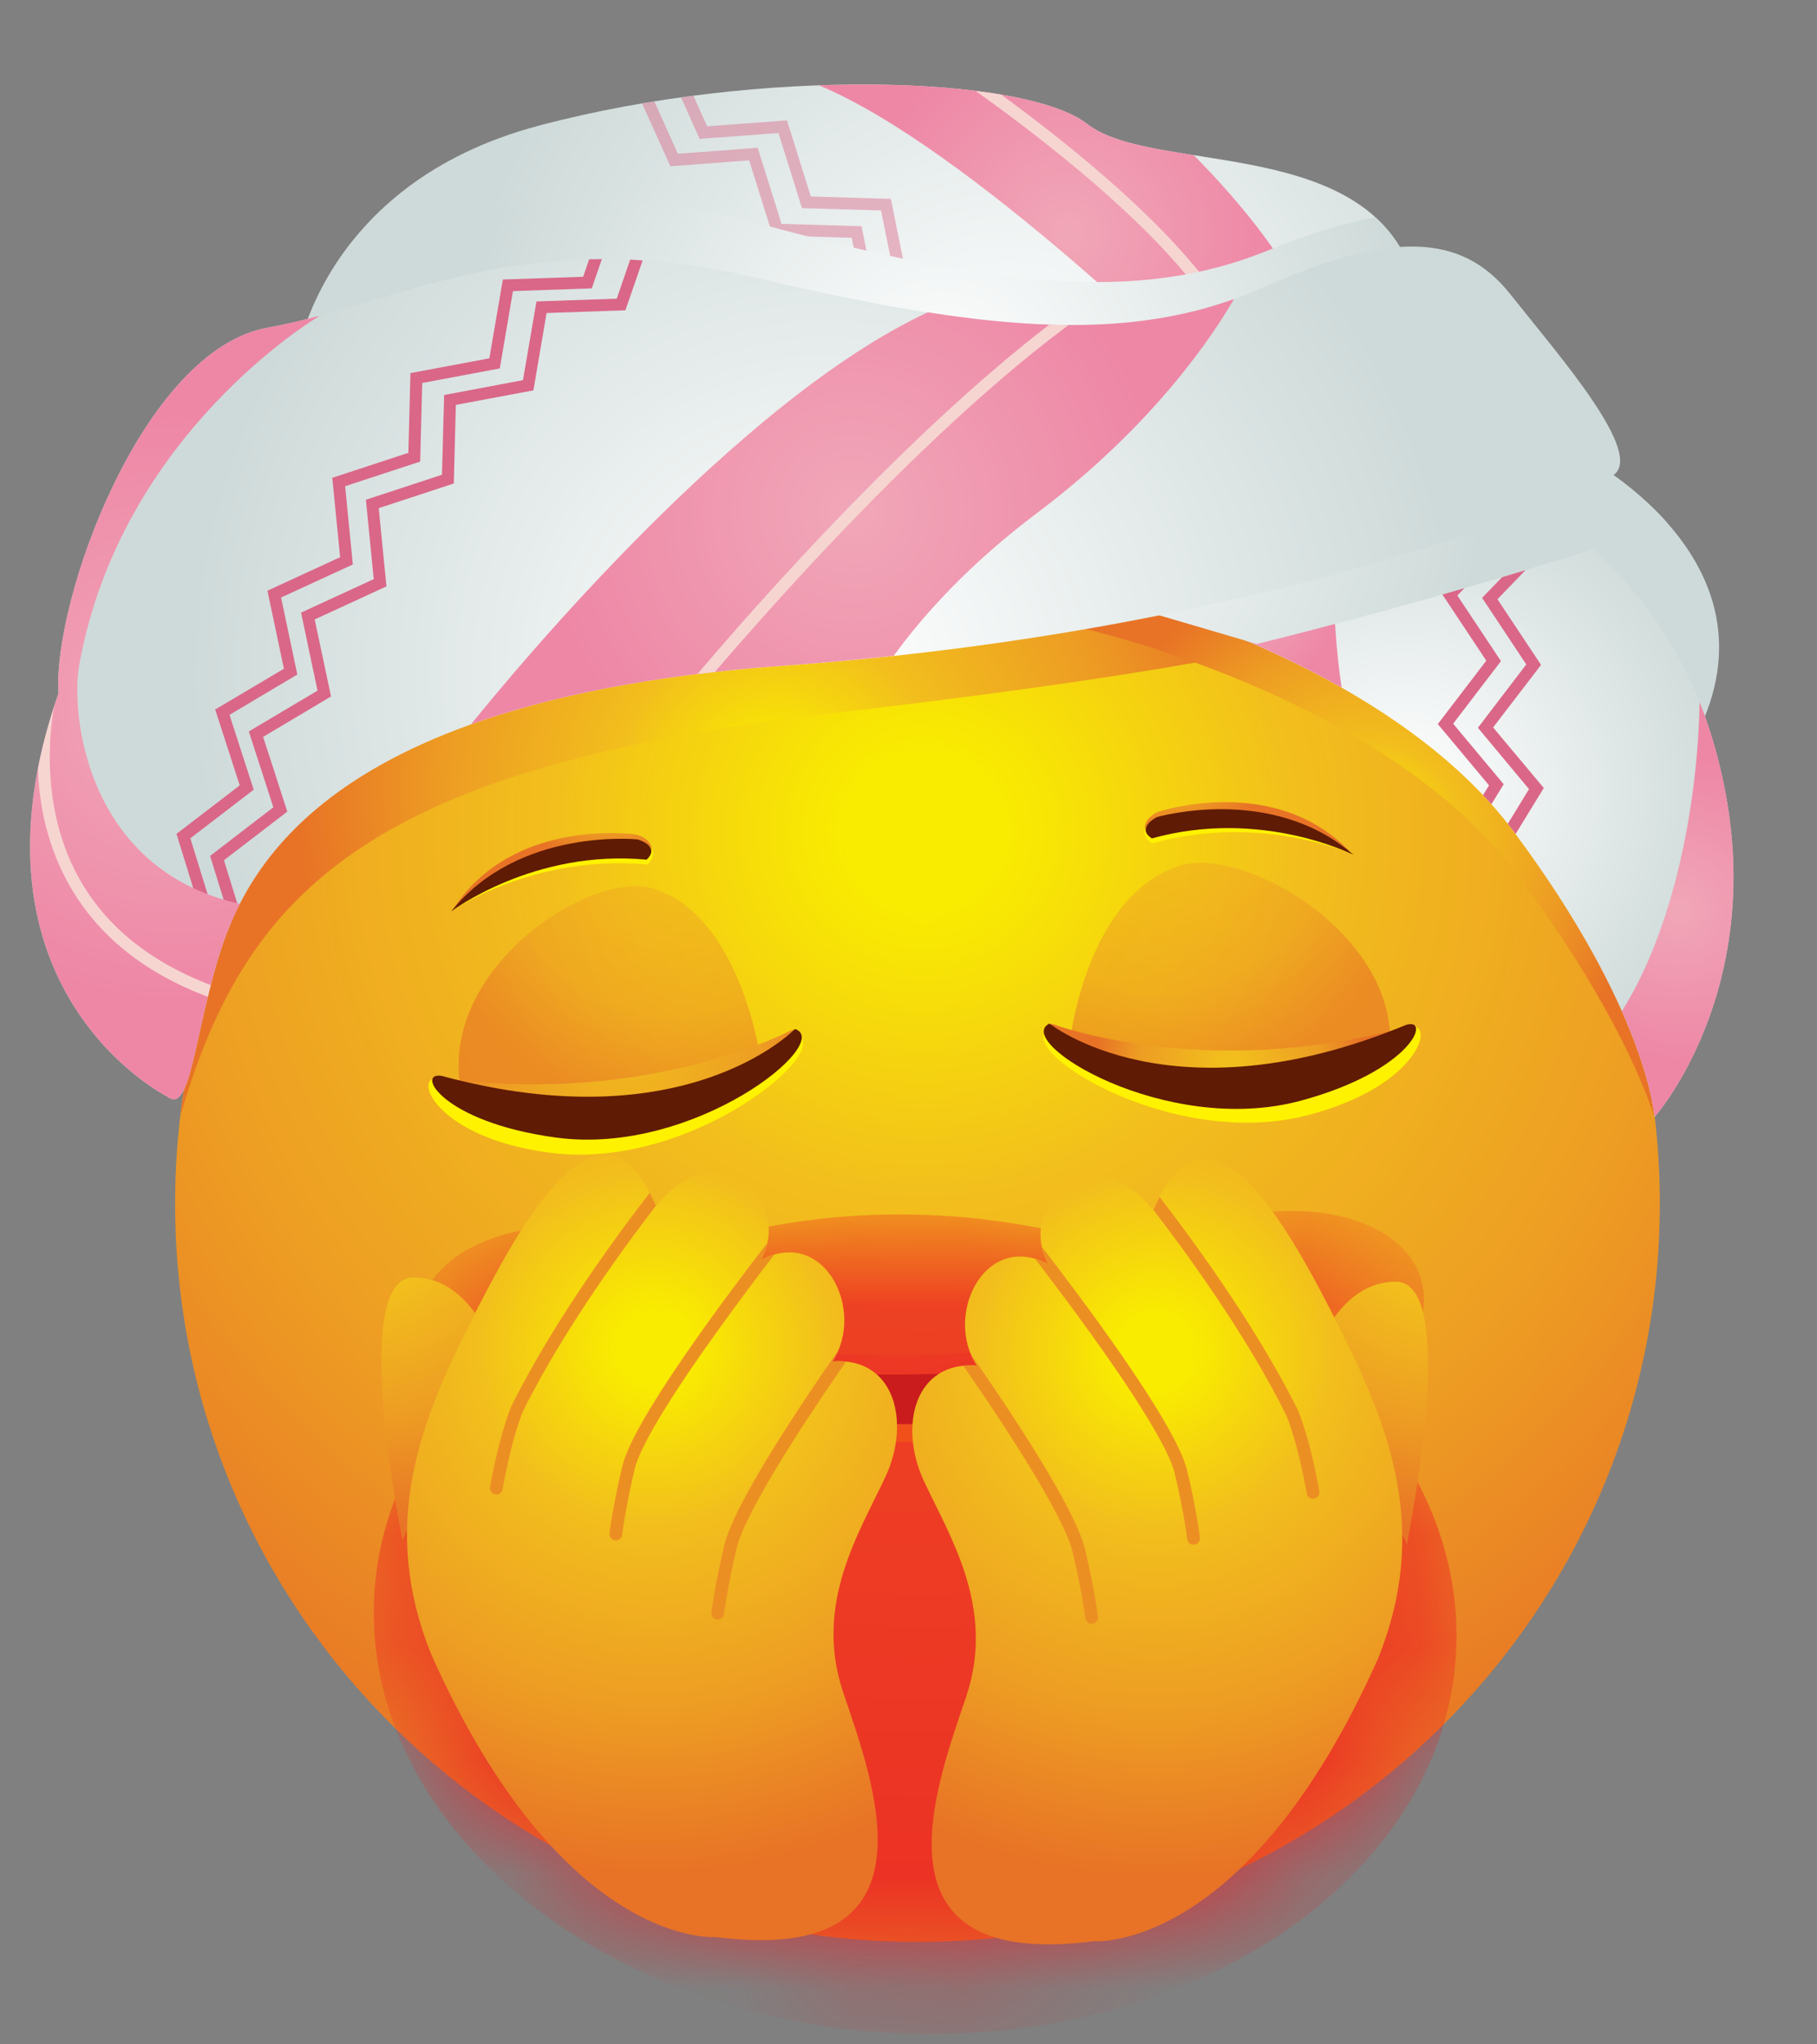 <svg width="16" height="18" viewBox="0 0 16 18" fill="none" xmlns="http://www.w3.org/2000/svg">
<rect x="0" y="0" width="16" height="18" fill="#808080" stroke="none"/>
<path d="M8.079 17.098C11.689 17.098 14.616 14.188 14.616 10.598C14.616 7.007 11.689 4.097 8.079 4.097C4.469 4.097 1.542 7.007 1.542 10.598C1.542 14.188 4.469 17.098 8.079 17.098Z" fill="url(#paint0_radial_1191_419)"/>
<path opacity="0.64" d="M6.693 9.303C6.693 9.303 6.517 8.048 5.744 7.821C5.202 7.663 3.864 8.522 4.057 9.592C4.057 9.592 5.357 10.415 6.693 9.303Z" fill="url(#paint1_radial_1191_419)"/>
<path opacity="0.64" d="M9.428 9.126C9.428 9.126 9.583 7.867 10.396 7.62C10.966 7.447 12.405 8.271 12.227 9.346C12.227 9.346 10.87 10.203 9.428 9.126Z" fill="url(#paint2_radial_1191_419)"/>
<path d="M7.011 9.112C7.011 9.112 6.061 10.067 3.863 9.498C3.625 9.459 3.824 10.022 4.856 10.151C6.103 10.306 7.366 9.224 7.011 9.112Z" fill="#FFF200"/>
<path d="M6.978 9.066C6.978 9.066 5.731 9.735 3.918 9.496C3.684 9.454 3.86 9.786 4.871 9.923C6.093 10.089 7.327 9.179 6.978 9.066Z" fill="url(#paint3_radial_1191_419)"/>
<path d="M7 9.06C7 9.06 6.046 10.057 3.89 9.473C3.656 9.432 3.885 9.879 4.897 10.016C6.119 10.181 7.349 9.173 7 9.06Z" fill="#601B05"/>
<path d="M5.597 7.347C5.597 7.347 4.533 7.192 4.003 7.986C4.003 7.986 4.741 7.441 5.738 7.535C5.771 7.38 5.597 7.347 5.597 7.347Z" fill="url(#paint4_radial_1191_419)"/>
<path d="M5.634 7.402C5.634 7.402 4.612 7.318 3.981 8.018C3.981 8.018 4.705 7.518 5.703 7.612C5.841 7.462 5.634 7.402 5.634 7.402Z" fill="#FFF200"/>
<path d="M5.616 7.391C5.616 7.391 4.567 7.28 3.973 8.025C3.973 8.025 4.697 7.475 5.694 7.569C5.821 7.449 5.616 7.391 5.616 7.391Z" fill="#601B05"/>
<path d="M9.24 9.065C9.24 9.065 10.305 9.89 12.411 9.046C12.643 8.976 12.518 9.56 11.511 9.82C10.295 10.133 8.902 9.221 9.24 9.065Z" fill="#FFF200"/>
<path d="M9.265 9.015C9.265 9.015 10.589 9.519 12.355 9.05C12.582 8.979 12.451 9.331 11.466 9.596C10.276 9.916 8.934 9.172 9.265 9.015Z" fill="url(#paint5_radial_1191_419)"/>
<path d="M9.242 9.012C9.242 9.012 10.318 9.879 12.381 9.024C12.607 8.953 12.437 9.426 11.452 9.692C10.262 10.011 8.911 9.169 9.242 9.012Z" fill="#601B05"/>
<path d="M10.2 7.147C10.2 7.147 11.219 6.806 11.882 7.494C11.882 7.494 11.059 7.088 10.094 7.357C10.034 7.21 10.2 7.147 10.2 7.147Z" fill="url(#paint6_radial_1191_419)"/>
<path d="M10.173 7.207C10.173 7.207 11.163 6.944 11.909 7.521C11.909 7.521 11.107 7.157 10.143 7.426C9.979 7.304 10.173 7.207 10.173 7.207Z" fill="#FFF200"/>
<path d="M10.188 7.194C10.188 7.194 11.2 6.899 11.919 7.527C11.919 7.527 11.107 7.113 10.143 7.382C9.997 7.287 10.188 7.194 10.188 7.194Z" fill="#601B05"/>
<path d="M1.59 9.821C2.174 7.802 3.299 6.753 7.337 6.279C9.259 6.054 10.894 5.819 12.12 5.49C11.008 4.618 9.605 4.097 8.079 4.097C4.733 4.097 1.976 6.597 1.59 9.821Z" fill="url(#paint7_radial_1191_419)"/>
<path d="M2.604 3.192C2.604 3.192 2.8 1.622 4.746 1.106C6.691 0.589 9.026 0.663 9.576 1.093C10.126 1.524 11.918 1.21 12.397 2.311C12.876 3.411 13.824 3.948 13.824 3.948C13.824 3.948 15.636 4.815 15.004 6.33" fill="url(#paint8_radial_1191_419)"/>
<path d="M10.609 3.363L11.594 2.908C11.405 2.362 10.939 1.799 10.512 1.366C10.12 1.304 9.771 1.245 9.576 1.093C9.254 0.841 8.32 0.712 7.211 0.751C8.536 1.301 10.609 3.363 10.609 3.363Z" fill="url(#paint9_radial_1191_419)"/>
<path d="M11.249 4.912L9.523 5.53C9.523 5.53 12.186 6.117 13.368 7.709C14.126 8.731 14.441 9.45 14.569 9.835C14.32 7.713 13.044 5.905 11.249 4.912Z" fill="url(#paint10_radial_1191_419)"/>
<path d="M9.488 5.146C9.488 5.146 12.15 5.733 13.332 7.325C14.515 8.917 14.569 9.835 14.569 9.835C14.569 9.835 15.687 8.58 15.087 6.535C14.488 4.489 12.607 4.029 12.607 4.029" fill="url(#paint11_radial_1191_419)"/>
<path d="M10.151 5.333C10.597 5.478 11.212 5.712 11.814 6.054C11.714 5.412 11.735 4.516 11.735 4.516L10.151 5.333Z" fill="url(#paint12_radial_1191_419)"/>
<path d="M10.867 2.849C10.48 2.109 9.402 1.26 8.816 0.833C8.744 0.821 8.669 0.81 8.591 0.801C8.779 0.934 9.066 1.145 9.376 1.398C9.915 1.836 10.518 2.404 10.773 2.898L10.867 2.849Z" fill="#F6D5D1"/>
<path d="M13.217 5.821L12.833 5.243L13.315 4.744L13.038 4.188C12.984 4.164 12.934 4.143 12.889 4.125L13.188 4.725L12.699 5.231L13.088 5.817L12.661 6.375L13.112 6.915L13.059 7.001C13.084 7.027 13.109 7.054 13.133 7.081L13.241 6.905L12.796 6.372L13.217 5.821ZM13.57 5.854L13.186 5.276L13.668 4.777L13.496 4.433C13.439 4.397 13.383 4.364 13.329 4.334L13.54 4.758L13.051 5.264L13.44 5.85L13.014 6.408L13.464 6.948L13.277 7.254C13.296 7.277 13.315 7.301 13.333 7.325C13.337 7.331 13.342 7.337 13.346 7.343L13.594 6.938L13.148 6.405L13.57 5.854Z" fill="#DA6788"/>
<path opacity="0.45" d="M9.165 3.66L8.482 3.477L8.424 2.777L7.725 2.68L7.587 1.992L6.882 1.971L6.672 1.301L5.969 1.354L5.762 0.893C5.726 0.899 5.69 0.904 5.654 0.911L5.903 1.464L6.597 1.412L6.804 2.073L7.5 2.094L7.637 2.773L8.326 2.869L8.383 3.559L9.055 3.739L9.02 4.429L9.658 4.701L9.604 4.963L9.706 4.989L9.779 4.639L9.129 4.361L9.165 3.66ZM9.387 4.121L9.423 3.418L8.74 3.236L8.683 2.536L7.983 2.439L7.845 1.751L7.14 1.73L6.93 1.06L6.227 1.112L6.106 0.843C6.07 0.847 6.033 0.852 5.997 0.858L6.161 1.223L6.855 1.171L7.062 1.833L7.758 1.853L7.895 2.532L8.584 2.628L8.641 3.318L9.313 3.498L9.278 4.188L9.916 4.461L9.802 5.013L9.904 5.039L10.037 4.398L9.387 4.121Z" fill="#DA6788"/>
<path d="M14.001 4.046C13.894 3.981 13.824 3.948 13.824 3.948C13.824 3.948 12.876 3.412 12.397 2.311C12.327 2.15 12.229 2.021 12.111 1.914C11.841 1.96 11.528 2.057 11.16 2.207C10.003 2.678 8.707 2.514 6.696 1.972C5.095 1.541 4.025 1.891 3.096 2.132C2.67 2.672 2.604 3.192 2.604 3.192L10.055 5.078C12.089 4.747 13.485 4.263 14.001 4.046Z" fill="url(#paint13_radial_1191_419)"/>
<path d="M11.067 5.67C12.536 5.308 14.298 4.778 14.678 4.6C14.299 4.175 13.825 3.948 13.825 3.948C13.825 3.948 13.034 3.499 12.532 2.581C12.285 2.642 12.005 2.741 11.683 2.882C10.518 3.393 9.193 3.274 7.13 2.802C5.101 2.338 3.932 3.037 2.825 3.248L11.067 5.67Z" fill="url(#paint14_radial_1191_419)"/>
<path d="M1.471 9.654C1.471 9.654 -0.395 8.72 0.515 6.104C0.464 5.279 1.258 3.077 2.361 2.884C3.463 2.691 4.614 1.963 6.641 2.441C8.668 2.92 9.969 3.043 11.111 2.536C12.252 2.029 12.873 2.052 13.3 2.591C13.727 3.131 14.498 4.005 14.199 4.189C13.9 4.373 11.125 5.561 6.915 5.86C2.704 6.159 2.104 7.784 1.893 8.536C1.702 9.215 1.664 9.811 1.471 9.654Z" fill="url(#paint15_radial_1191_419)"/>
<path d="M10.866 2.633C10.105 2.907 9.258 2.92 8.17 2.75C6.504 3.524 4.553 5.876 4.148 6.377C4.833 6.133 5.731 5.944 6.914 5.86C7.242 5.837 7.56 5.807 7.87 5.774C8.124 5.424 8.523 4.975 9.133 4.516C10.179 3.729 10.701 2.92 10.866 2.633Z" fill="url(#paint16_radial_1191_419)"/>
<path d="M5.549 2.286L5.431 2.63L4.724 2.654L4.605 3.347L3.911 3.478L3.892 4.18L3.222 4.4L3.291 5.099L2.651 5.394L2.796 6.081L2.191 6.44L2.407 7.108L1.85 7.536L2.033 8.127C2.052 8.081 2.075 8.033 2.099 7.985L1.972 7.574L2.53 7.146L2.317 6.488L2.915 6.132L2.771 5.454L3.403 5.163L3.335 4.474L3.996 4.257L4.014 3.565L4.697 3.437L4.813 2.756L5.507 2.732L5.659 2.293C5.622 2.29 5.585 2.288 5.549 2.286ZM2.234 6.953L2.021 6.294L2.618 5.939L2.475 5.261L3.107 4.97L3.039 4.281L3.7 4.064L3.718 3.372L4.401 3.244L4.517 2.563L5.211 2.539L5.3 2.281C5.262 2.282 5.225 2.283 5.188 2.283L5.135 2.437L4.428 2.461L4.309 3.155L3.614 3.285L3.596 3.987L2.926 4.207L2.995 4.906L2.355 5.201L2.5 5.888L1.895 6.247L2.111 6.915L1.554 7.342L1.86 8.332L1.961 8.301L1.676 7.381L2.234 6.953Z" fill="#DA6788"/>
<path d="M6.294 5.917C6.513 5.662 6.831 5.3 7.208 4.897C7.843 4.219 8.644 3.431 9.409 2.862C9.353 2.861 9.297 2.861 9.239 2.859C7.985 3.822 6.674 5.307 6.142 5.934C6.191 5.928 6.243 5.923 6.294 5.917Z" fill="#F6D5D1"/>
<path d="M2.112 7.958C0.746 7.654 0.621 6.264 0.698 5.853C1.067 3.808 2.807 2.786 2.807 2.786L2.803 2.783C2.653 2.823 2.507 2.858 2.361 2.884C1.258 3.077 0.464 5.279 0.515 6.103C-0.395 8.72 1.471 9.654 1.471 9.654C1.665 9.811 1.702 9.215 1.893 8.535C1.938 8.375 2.001 8.176 2.112 7.958Z" fill="url(#paint17_radial_1191_419)"/>
<path d="M0.334 6.769C0.355 7.408 0.629 8.326 1.83 8.776C1.839 8.742 1.847 8.708 1.856 8.673C0.647 8.213 0.441 7.287 0.438 6.671C0.438 6.481 0.458 6.324 0.477 6.222C0.415 6.413 0.367 6.596 0.334 6.769Z" fill="#F6D5D1"/>
<path d="M14.967 6.184C14.967 6.183 14.967 6.182 14.966 6.182C14.951 7.07 14.743 8.171 14.282 8.903C14.55 9.507 14.57 9.835 14.57 9.835C14.57 9.835 15.364 8.943 15.255 7.439C15.233 7.156 15.182 6.854 15.088 6.534C15.07 6.473 15.051 6.412 15.03 6.353C15.011 6.296 14.989 6.239 14.967 6.184Z" fill="url(#paint18_radial_1191_419)"/>
<mask id="mask0_1191_419" style="mask-type:luminance" maskUnits="userSpaceOnUse" x="3" y="10" width="4" height="3">
<g opacity="0.72">
<path d="M6.807 12.052C6.717 12.583 5.948 12.897 5.09 12.754C4.232 12.61 3.609 12.063 3.699 11.532C3.789 11.001 4.557 10.687 5.415 10.831C6.274 10.974 6.896 11.522 6.807 12.052Z" fill="url(#paint19_radial_1191_419)"/>
</g>
</mask>
<g mask="url(#mask0_1191_419)">
<path opacity="0.72" d="M6.806 12.052C6.716 12.583 5.947 12.897 5.089 12.754C4.231 12.61 3.608 12.063 3.698 11.532C3.788 11.001 4.556 10.687 5.414 10.831C6.273 10.974 6.895 11.522 6.806 12.052Z" fill="#ED1C24"/>
</g>
<mask id="mask1_1191_419" style="mask-type:luminance" maskUnits="userSpaceOnUse" x="9" y="10" width="4" height="3">
<g opacity="0.72">
<path d="M12.516 11.271C12.661 11.79 12.099 12.398 11.261 12.631C10.422 12.863 9.625 12.63 9.48 12.112C9.335 11.593 9.896 10.984 10.735 10.752C11.573 10.52 12.37 10.752 12.516 11.271Z" fill="url(#paint20_radial_1191_419)"/>
</g>
</mask>
<g mask="url(#mask1_1191_419)">
<path opacity="0.72" d="M12.516 11.271C12.661 11.79 12.099 12.398 11.261 12.631C10.422 12.863 9.625 12.63 9.48 12.112C9.335 11.593 9.896 10.984 10.735 10.752C11.573 10.52 12.37 10.752 12.516 11.271Z" fill="#ED1C24"/>
</g>
<path d="M11.168 11.598C11.191 11.652 9.862 12.67 8.118 12.694C6.373 12.742 5.004 11.78 5.025 11.725C5.036 11.645 6.398 12.228 8.107 12.18C9.816 12.158 11.153 11.519 11.168 11.598Z" fill="#FFF200"/>
<path d="M11.205 11.547C11.228 11.603 9.859 12.513 8.115 12.537C6.37 12.585 5.017 11.731 5.038 11.674C5.05 11.591 6.376 11.975 8.084 11.926C9.793 11.904 11.19 11.465 11.205 11.547Z" fill="url(#paint21_radial_1191_419)"/>
<path d="M11.168 11.597C11.191 11.643 9.859 12.511 8.114 12.537C6.37 12.583 5.004 11.77 5.025 11.723C5.037 11.655 6.397 12.147 8.105 12.1C9.814 12.076 11.153 11.53 11.168 11.597Z" fill="#601B05"/>
<mask id="mask2_1191_419" style="mask-type:luminance" maskUnits="userSpaceOnUse" x="3" y="10" width="10" height="8">
<g opacity="0.87">
<path d="M7.96 17.274C5.327 17.184 3.239 15.639 3.293 13.823C3.348 12.007 5.527 10.607 8.16 10.697C10.792 10.786 12.882 12.331 12.826 14.147C12.771 15.963 10.592 17.363 7.96 17.274Z" fill="url(#paint22_radial_1191_419)"/>
</g>
</mask>
<g mask="url(#mask2_1191_419)">
<path opacity="0.87" d="M7.959 17.904C5.327 17.806 3.238 16.113 3.292 14.123C3.347 12.133 5.527 10.599 8.159 10.697C10.791 10.795 12.881 12.488 12.825 14.478C12.77 16.468 10.591 18.002 7.959 17.904Z" fill="#ED1C24"/>
</g>
<path d="M4.315 11.806C4.315 11.806 4.119 11.248 3.642 11.248C3.165 11.248 3.403 12.824 3.544 13.563" fill="url(#paint23_radial_1191_419)"/>
<path d="M6.302 17.055C6.302 17.055 4.955 17.166 3.796 14.563C3.347 13.447 3.684 12.554 4.133 11.662C4.581 10.769 5.292 9.467 5.778 10.62C6.302 9.951 6.994 10.565 6.699 11.095C7.26 10.797 7.625 11.541 7.33 11.987C7.877 11.945 8.022 12.517 7.798 13.001C7.573 13.484 7.162 14.117 7.424 14.898C7.686 15.679 8.321 17.315 6.302 17.055Z" fill="url(#paint24_radial_1191_419)"/>
<path d="M7.33 11.987C7.351 11.956 7.367 11.923 7.382 11.889C7.046 12.373 6.464 13.242 6.378 13.606C6.293 13.957 6.265 14.197 6.264 14.198C6.261 14.229 6.283 14.257 6.314 14.26C6.316 14.261 6.318 14.261 6.321 14.261C6.348 14.261 6.373 14.24 6.376 14.211C6.376 14.211 6.404 13.978 6.487 13.632C6.537 13.408 6.845 12.893 7.139 12.448C7.249 12.281 7.357 12.123 7.449 11.989C7.411 11.986 7.372 11.984 7.33 11.987ZM6.818 11.047C6.779 11.058 6.74 11.073 6.699 11.095C6.727 11.044 6.746 10.993 6.757 10.943C6.423 11.376 5.58 12.492 5.48 12.909C5.396 13.26 5.367 13.499 5.367 13.501C5.363 13.531 5.385 13.559 5.416 13.563C5.418 13.563 5.421 13.563 5.423 13.563C5.451 13.563 5.475 13.542 5.479 13.514C5.479 13.513 5.506 13.28 5.589 12.935C5.638 12.713 5.988 12.176 6.324 11.711C6.511 11.451 6.692 11.21 6.818 11.047ZM5.722 10.502C5.508 10.777 4.895 11.59 4.503 12.381C4.385 12.673 4.316 13.092 4.315 13.094C4.31 13.124 4.331 13.153 4.361 13.158C4.364 13.159 4.368 13.159 4.371 13.159C4.398 13.159 4.422 13.14 4.426 13.112C4.426 13.111 4.496 12.696 4.605 12.426C4.97 11.689 5.539 10.924 5.776 10.616C5.758 10.575 5.74 10.537 5.722 10.502Z" fill="#EC8F23"/>
<path d="M11.618 11.843C11.618 11.843 11.815 11.285 12.291 11.285C12.768 11.285 12.53 12.861 12.389 13.6" fill="url(#paint25_radial_1191_419)"/>
<path d="M9.631 17.092C9.631 17.092 10.977 17.203 12.136 14.6C12.585 13.484 12.249 12.591 11.8 11.699C11.351 10.806 10.641 9.504 10.154 10.657C9.631 9.988 8.939 10.602 9.233 11.132C8.672 10.834 8.308 11.578 8.602 12.024C8.055 11.982 7.91 12.554 8.135 13.038C8.359 13.521 8.77 14.154 8.509 14.935C8.247 15.716 7.611 17.352 9.631 17.092Z" fill="url(#paint26_radial_1191_419)"/>
<path d="M8.484 12.027C8.576 12.16 8.684 12.318 8.794 12.486C9.088 12.93 9.396 13.445 9.446 13.669C9.529 14.015 9.557 14.248 9.557 14.249C9.56 14.277 9.585 14.298 9.612 14.298C9.615 14.298 9.617 14.298 9.619 14.298C9.65 14.294 9.672 14.266 9.669 14.236C9.668 14.234 9.64 13.995 9.555 13.644C9.469 13.279 8.887 12.41 8.551 11.926C8.566 11.96 8.582 11.993 8.603 12.024C8.561 12.021 8.522 12.023 8.484 12.027ZM9.609 11.748C9.944 12.213 10.295 12.751 10.344 12.972C10.427 13.318 10.454 13.55 10.454 13.551C10.458 13.58 10.482 13.601 10.51 13.601C10.512 13.601 10.515 13.6 10.517 13.6C10.548 13.597 10.57 13.569 10.566 13.538C10.566 13.537 10.538 13.297 10.453 12.946C10.353 12.529 9.51 11.413 9.176 10.98C9.187 11.031 9.206 11.082 9.234 11.132C9.193 11.11 9.154 11.095 9.116 11.084C9.24 11.248 9.422 11.488 9.609 11.748ZM10.157 10.653C10.394 10.961 10.963 11.726 11.328 12.464C11.437 12.733 11.507 13.149 11.507 13.149C11.511 13.177 11.535 13.196 11.562 13.196C11.566 13.196 11.569 13.196 11.572 13.195C11.602 13.19 11.623 13.161 11.618 13.131C11.617 13.129 11.548 12.71 11.43 12.418C11.038 11.628 10.425 10.815 10.211 10.539C10.193 10.574 10.175 10.612 10.157 10.653Z" fill="#EC8F23"/>
<defs>
<radialGradient id="paint0_radial_1191_419" cx="0" cy="0" r="1" gradientUnits="userSpaceOnUse" gradientTransform="translate(8.132 7.295) scale(9.647 9.594)">
<stop offset="0.071" stop-color="#F9EC00"/>
<stop offset="0.341" stop-color="#F2BE1D"/>
<stop offset="0.687" stop-color="#ED9D23"/>
<stop offset="1" stop-color="#E87326"/>
</radialGradient>
<radialGradient id="paint1_radial_1191_419" cx="0" cy="0" r="1" gradientUnits="userSpaceOnUse" gradientTransform="translate(5.92 7.06) scale(2.32 2.717)">
<stop offset="0.071" stop-color="#F2BE1D"/>
<stop offset="0.687" stop-color="#ED9D23"/>
<stop offset="1" stop-color="#E87326"/>
</radialGradient>
<radialGradient id="paint2_radial_1191_419" cx="0" cy="0" r="1" gradientUnits="userSpaceOnUse" gradientTransform="translate(10.191 6.863) rotate(178.591) scale(2.458 2.717)">
<stop offset="0.071" stop-color="#F2BE1D"/>
<stop offset="0.687" stop-color="#ED9D23"/>
<stop offset="1" stop-color="#E87326"/>
</radialGradient>
<radialGradient id="paint3_radial_1191_419" cx="0" cy="0" r="1" gradientUnits="userSpaceOnUse" gradientTransform="translate(5.498 9.042) scale(1.793 1.783)">
<stop offset="0.071" stop-color="#F2BE1D"/>
<stop offset="0.687" stop-color="#ED9D23"/>
<stop offset="1" stop-color="#E87326"/>
</radialGradient>
<radialGradient id="paint4_radial_1191_419" cx="0" cy="0" r="1" gradientUnits="userSpaceOnUse" gradientTransform="translate(5.342 6.632) rotate(3.21) scale(0.98 0.974)">
<stop offset="0.071" stop-color="#F2BE1D"/>
<stop offset="0.687" stop-color="#ED9D23"/>
<stop offset="1" stop-color="#E87326"/>
</radialGradient>
<radialGradient id="paint5_radial_1191_419" cx="0" cy="0" r="1" gradientUnits="userSpaceOnUse" gradientTransform="translate(10.832 9.345) scale(1.168 1.162)">
<stop offset="0.071" stop-color="#F2BE1D"/>
<stop offset="0.687" stop-color="#ED9D23"/>
<stop offset="1" stop-color="#E87326"/>
</radialGradient>
<radialGradient id="paint6_radial_1191_419" cx="0" cy="0" r="1" gradientUnits="userSpaceOnUse" gradientTransform="translate(10.322 6.398) rotate(166.593) scale(0.98 0.975)">
<stop offset="0.071" stop-color="#F2BE1D"/>
<stop offset="0.687" stop-color="#ED9D23"/>
<stop offset="1" stop-color="#E87326"/>
</radialGradient>
<radialGradient id="paint7_radial_1191_419" cx="0" cy="0" r="1" gradientUnits="userSpaceOnUse" gradientTransform="translate(6.855 6.959) scale(4.243 4.219)">
<stop offset="0.071" stop-color="#F9EC00"/>
<stop offset="0.341" stop-color="#F2BE1D"/>
<stop offset="0.687" stop-color="#ED9D23"/>
<stop offset="1" stop-color="#E87326"/>
</radialGradient>
<radialGradient id="paint8_radial_1191_419" cx="0" cy="0" r="1" gradientUnits="userSpaceOnUse" gradientTransform="translate(8.871 3.537) scale(4.856 4.829)">
<stop stop-color="white"/>
<stop offset="1" stop-color="#CEDAD9"/>
</radialGradient>
<radialGradient id="paint9_radial_1191_419" cx="0" cy="0" r="1" gradientUnits="userSpaceOnUse" gradientTransform="translate(9.402 2.054) scale(1.808 1.798)">
<stop stop-color="#F1A7B8"/>
<stop offset="1" stop-color="#EE87A6"/>
</radialGradient>
<radialGradient id="paint10_radial_1191_419" cx="0" cy="0" r="1" gradientUnits="userSpaceOnUse" gradientTransform="translate(12.046 7.373) scale(2.499 2.485)">
<stop offset="0.071" stop-color="#F9EC00"/>
<stop offset="0.341" stop-color="#F2BE1D"/>
<stop offset="0.687" stop-color="#ED9D23"/>
<stop offset="1" stop-color="#E87326"/>
</radialGradient>
<radialGradient id="paint11_radial_1191_419" cx="0" cy="0" r="1" gradientUnits="userSpaceOnUse" gradientTransform="translate(12.376 6.932) scale(2.903 2.887)">
<stop stop-color="white"/>
<stop offset="1" stop-color="#CEDAD9"/>
</radialGradient>
<radialGradient id="paint12_radial_1191_419" cx="0" cy="0" r="1" gradientUnits="userSpaceOnUse" gradientTransform="translate(10.983 5.285) scale(0.803 0.798)">
<stop stop-color="#F1A7B8"/>
<stop offset="1" stop-color="#EE87A6"/>
</radialGradient>
<radialGradient id="paint13_radial_1191_419" cx="0" cy="0" r="1" gradientUnits="userSpaceOnUse" gradientTransform="translate(8.303 3.423) scale(4.197 4.174)">
<stop stop-color="white"/>
<stop offset="1" stop-color="#CEDAD9"/>
</radialGradient>
<radialGradient id="paint14_radial_1191_419" cx="0" cy="0" r="1" gradientUnits="userSpaceOnUse" gradientTransform="translate(8.751 4.125) scale(4.332 4.308)">
<stop stop-color="white"/>
<stop offset="1" stop-color="#CEDAD9"/>
</radialGradient>
<radialGradient id="paint15_radial_1191_419" cx="0" cy="0" r="1" gradientUnits="userSpaceOnUse" gradientTransform="translate(7.265 5.925) scale(5.624 5.593)">
<stop stop-color="white"/>
<stop offset="1" stop-color="#CEDAD9"/>
</radialGradient>
<radialGradient id="paint16_radial_1191_419" cx="0" cy="0" r="1" gradientUnits="userSpaceOnUse" gradientTransform="translate(7.507 4.505) scale(2.723 2.707)">
<stop stop-color="#F1A7B8"/>
<stop offset="1" stop-color="#EE87A6"/>
</radialGradient>
<radialGradient id="paint17_radial_1191_419" cx="0" cy="0" r="1" gradientUnits="userSpaceOnUse" gradientTransform="translate(1.536 6.231) scale(2.611 2.597)">
<stop stop-color="#F1A7B8"/>
<stop offset="1" stop-color="#EE87A6"/>
</radialGradient>
<radialGradient id="paint18_radial_1191_419" cx="0" cy="0" r="1" gradientUnits="userSpaceOnUse" gradientTransform="translate(14.774 8.008) scale(1.344 1.337)">
<stop stop-color="#F1A7B8"/>
<stop offset="1" stop-color="#EE87A6"/>
</radialGradient>
<radialGradient id="paint19_radial_1191_419" cx="0" cy="0" r="1" gradientUnits="userSpaceOnUse" gradientTransform="translate(5.253 11.792) rotate(9.501) scale(1.278 0.791)">
<stop stop-color="white"/>
<stop offset="1"/>
</radialGradient>
<radialGradient id="paint20_radial_1191_419" cx="0" cy="0" r="1" gradientUnits="userSpaceOnUse" gradientTransform="translate(10.998 11.691) rotate(-15.483) scale(1.278 0.791)">
<stop stop-color="white"/>
<stop offset="1"/>
</radialGradient>
<radialGradient id="paint21_radial_1191_419" cx="0" cy="0" r="1" gradientUnits="userSpaceOnUse" gradientTransform="translate(7.947 10.865) rotate(-1.179) scale(1.502 1.494)">
<stop offset="0.071" stop-color="#F2BE1D"/>
<stop offset="0.687" stop-color="#ED9D23"/>
<stop offset="1" stop-color="#E87326"/>
</radialGradient>
<radialGradient id="paint22_radial_1191_419" cx="0" cy="0" r="1" gradientUnits="userSpaceOnUse" gradientTransform="translate(8.06 13.985) rotate(91.733) scale(2.669 3.869)">
<stop stop-color="white"/>
<stop offset="1"/>
</radialGradient>
<radialGradient id="paint23_radial_1191_419" cx="0" cy="0" r="1" gradientUnits="userSpaceOnUse" gradientTransform="translate(3.095 10.355) scale(3.136 3.118)">
<stop offset="0.071" stop-color="#F9EC00"/>
<stop offset="0.341" stop-color="#F2BE1D"/>
<stop offset="0.687" stop-color="#ED9D23"/>
<stop offset="1" stop-color="#E87326"/>
</radialGradient>
<radialGradient id="paint24_radial_1191_419" cx="0" cy="0" r="1" gradientUnits="userSpaceOnUse" gradientTransform="translate(5.759 11.867) scale(4.631 4.605)">
<stop offset="0.071" stop-color="#F9EC00"/>
<stop offset="0.341" stop-color="#F2BE1D"/>
<stop offset="0.687" stop-color="#ED9D23"/>
<stop offset="1" stop-color="#E87326"/>
</radialGradient>
<radialGradient id="paint25_radial_1191_419" cx="0" cy="0" r="1" gradientUnits="userSpaceOnUse" gradientTransform="translate(12.838 10.393) rotate(180) scale(3.136 3.118)">
<stop offset="0.071" stop-color="#F9EC00"/>
<stop offset="0.341" stop-color="#F2BE1D"/>
<stop offset="0.687" stop-color="#ED9D23"/>
<stop offset="1" stop-color="#E87326"/>
</radialGradient>
<radialGradient id="paint26_radial_1191_419" cx="0" cy="0" r="1" gradientUnits="userSpaceOnUse" gradientTransform="translate(10.174 11.905) rotate(180) scale(4.631 4.605)">
<stop offset="0.071" stop-color="#F9EC00"/>
<stop offset="0.341" stop-color="#F2BE1D"/>
<stop offset="0.687" stop-color="#ED9D23"/>
<stop offset="1" stop-color="#E87326"/>
</radialGradient>
</defs>
</svg>
